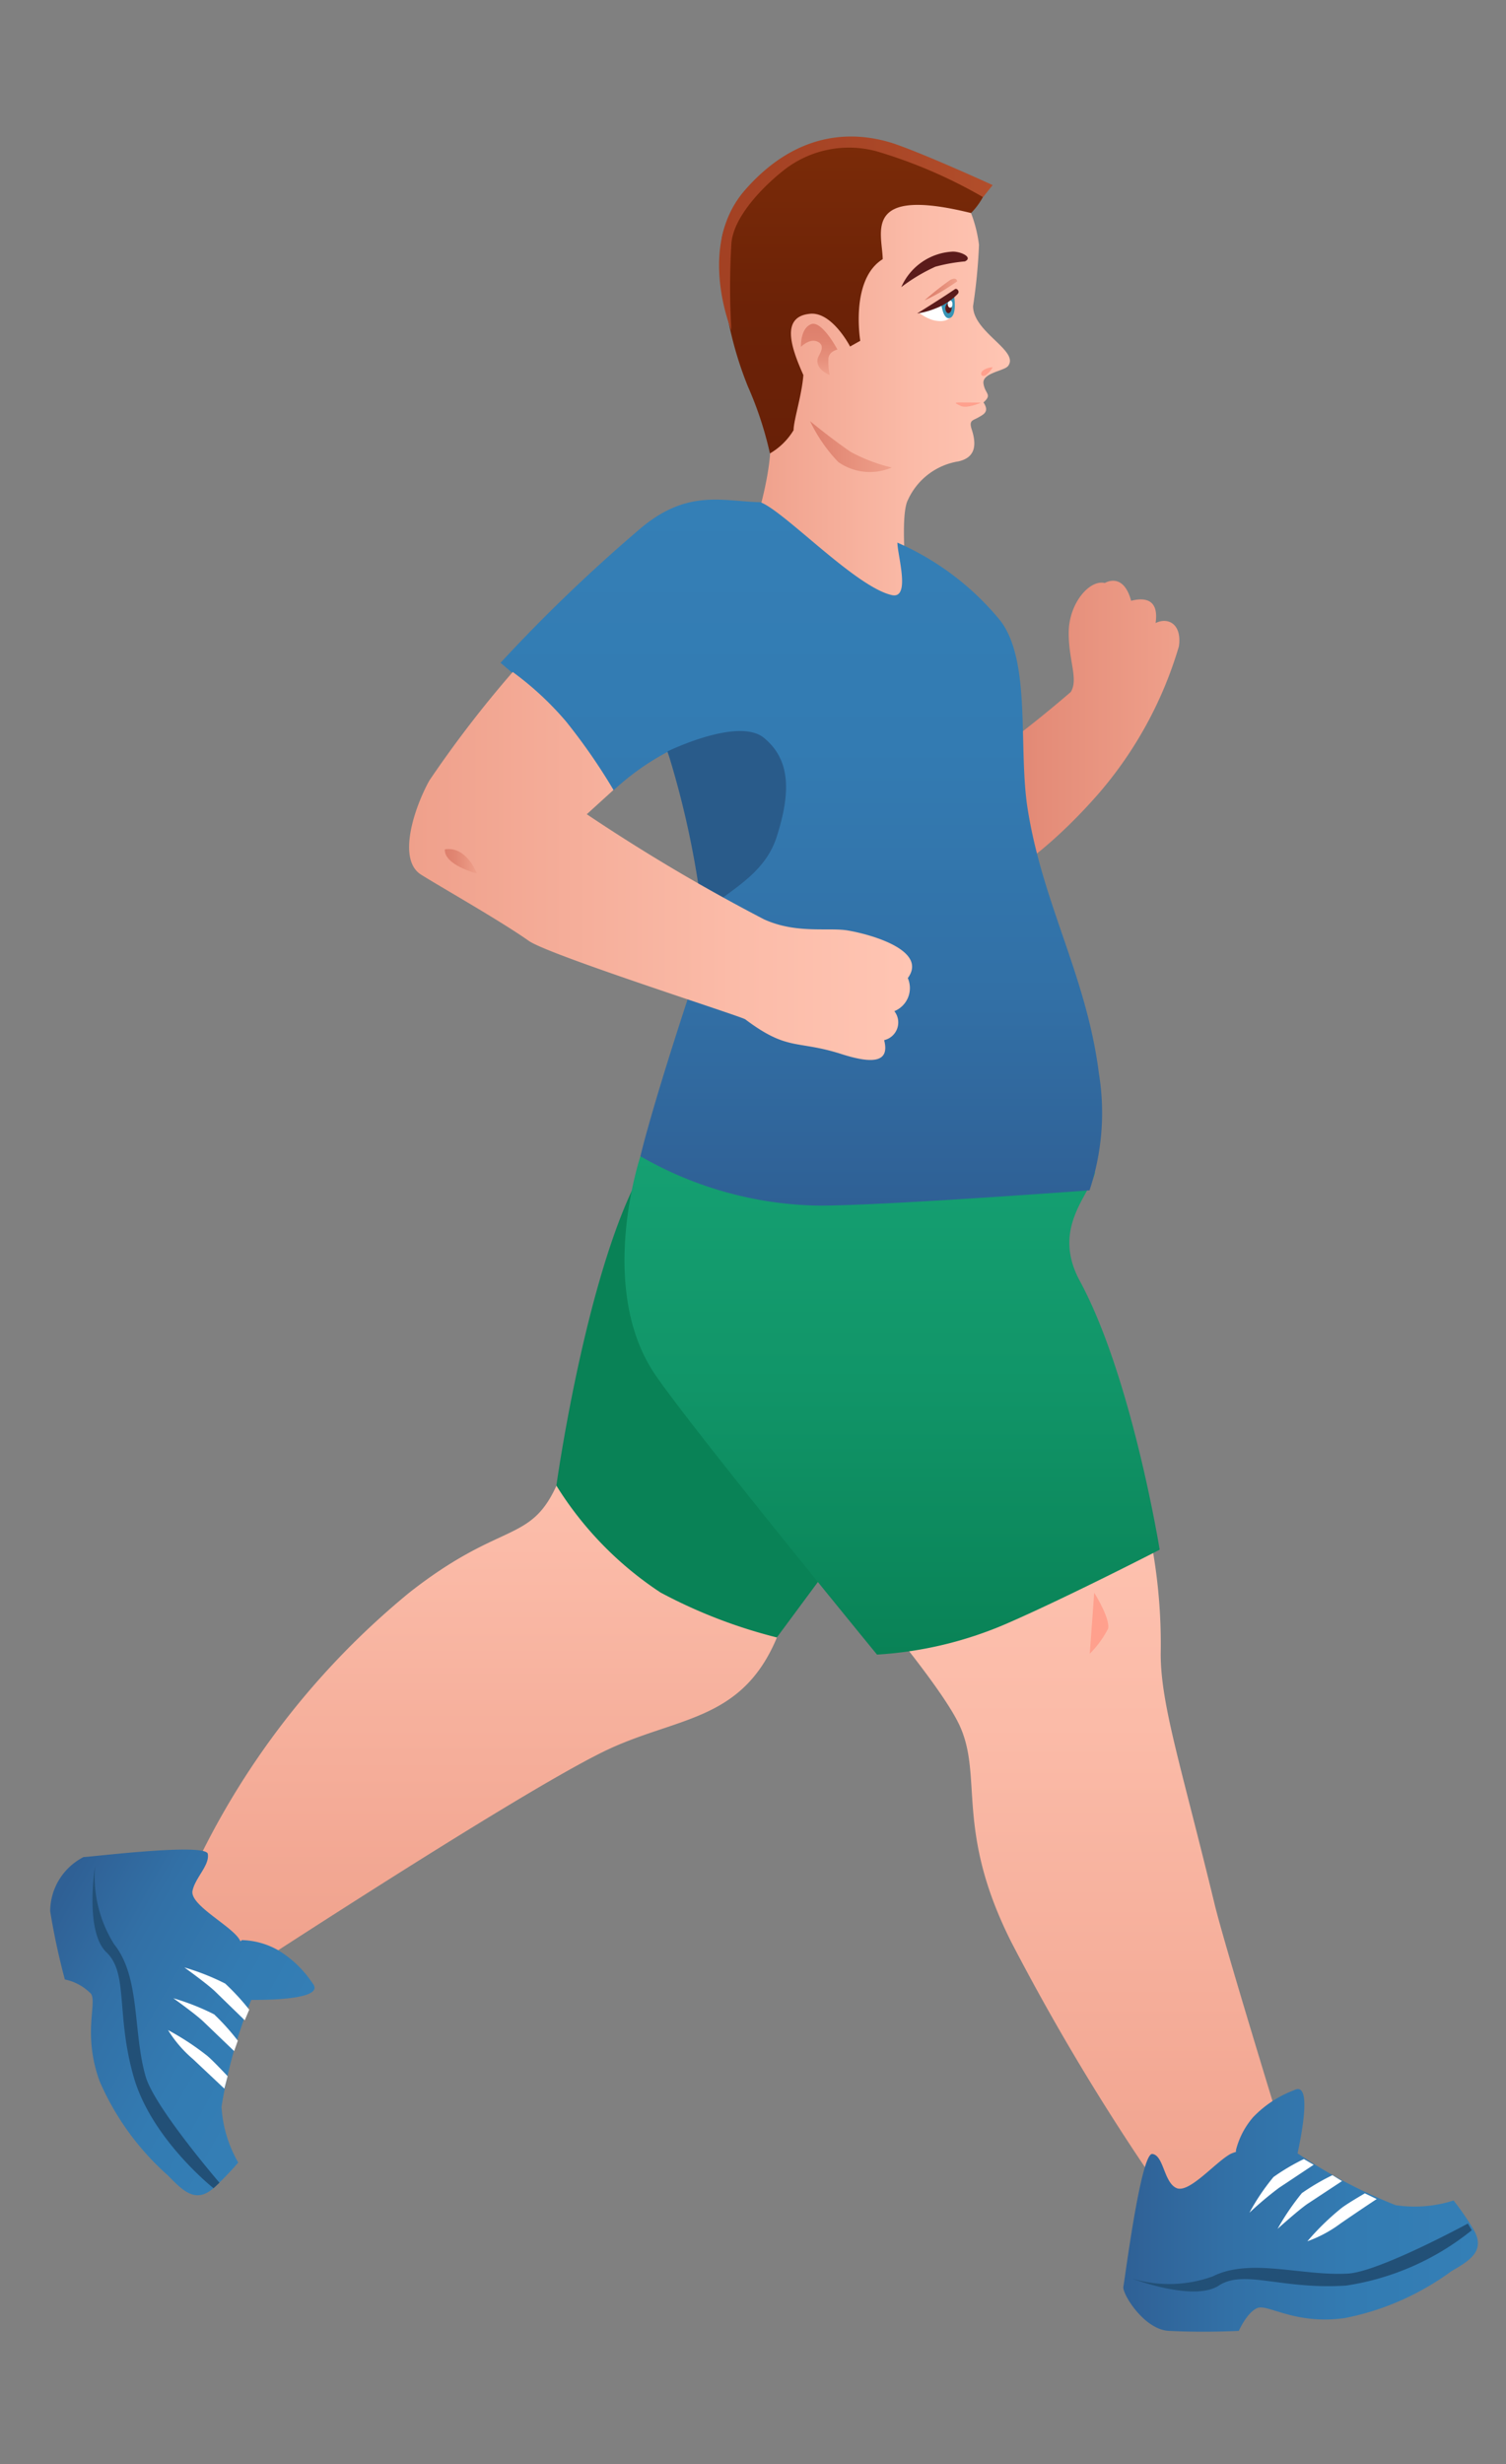 <svg id="Layer_1" data-name="Layer 1" xmlns="http://www.w3.org/2000/svg" xmlns:xlink="http://www.w3.org/1999/xlink" viewBox="0 0 73.84 120.75"><rect x="0" y="0" width="73.84" height="120.75" fill="#808080" stroke="none"/><defs><style>.cls-1{fill:url(#linear-gradient);}.cls-2{fill:url(#linear-gradient-2);}.cls-3{fill:url(#linear-gradient-3);}.cls-4{fill:url(#linear-gradient-4);}.cls-5{fill:#098256;}.cls-6{fill:url(#linear-gradient-5);}.cls-7{fill:url(#linear-gradient-6);}.cls-8{fill:url(#Degradado_sin_nombre_5);}.cls-9{fill:#295b8a;}.cls-10{fill:url(#linear-gradient-7);}.cls-11{fill:url(#Degradado_sin_nombre_5-2);}.cls-12{fill:#225077;}.cls-13{fill:#fff;}.cls-14{fill:url(#Degradado_sin_nombre_5-3);}.cls-15{fill:#5b1b1b;}.cls-16{fill:url(#linear-gradient-8);}.cls-17{fill:url(#linear-gradient-9);}.cls-18{fill:#ffa08d;}.cls-19{fill:url(#linear-gradient-10);}.cls-20{fill:#3794b5;}.cls-21{fill:url(#linear-gradient-11);}.cls-22{fill:url(#linear-gradient-12);}</style><linearGradient id="linear-gradient" x1="120.15" y1="35.96" x2="130.8" y2="35.96" gradientTransform="matrix(-1, 0, 0, 1, 177.98, 0)" gradientUnits="userSpaceOnUse"><stop offset="0" stop-color="#efa08b"/><stop offset="0.64" stop-color="#e48c78"/><stop offset="0.99" stop-color="#dd7f6c"/></linearGradient><linearGradient id="linear-gradient-2" x1="128.46" y1="19.95" x2="141.17" y2="19.95" gradientTransform="matrix(-1, 0, 0, 1, 177.98, 0)" gradientUnits="userSpaceOnUse"><stop offset="0" stop-color="#ffc5b3"/><stop offset="0.36" stop-color="#fbbba8"/><stop offset="1" stop-color="#efa08b"/></linearGradient><linearGradient id="linear-gradient-3" x1="136.07" y1="6.87" x2="136.07" y2="22.22" gradientTransform="matrix(-1, 0, 0, 1, 177.98, 0)" gradientUnits="userSpaceOnUse"><stop offset="0" stop-color="#7b2b08"/><stop offset="0.07" stop-color="#792a08"/><stop offset="0.54" stop-color="#6c2207"/><stop offset="1" stop-color="#682007"/></linearGradient><linearGradient id="linear-gradient-4" x1="152.58" y1="63.49" x2="152.58" y2="97.33" xlink:href="#linear-gradient-2"/><linearGradient id="linear-gradient-5" x1="126.19" y1="69.63" x2="126.19" y2="110.75" xlink:href="#linear-gradient-2"/><linearGradient id="linear-gradient-6" x1="134.24" y1="56.6" x2="134.24" y2="81.08" gradientTransform="matrix(-1, 0, 0, 1, 177.98, 0)" gradientUnits="userSpaceOnUse"><stop offset="0" stop-color="#15a072"/><stop offset="0.46" stop-color="#119568"/><stop offset="1" stop-color="#098256"/></linearGradient><linearGradient id="Degradado_sin_nombre_5" x1="138.69" y1="24.5" x2="138.69" y2="59.05" gradientTransform="matrix(-1, 0, 0, 1, 177.98, 0)" gradientUnits="userSpaceOnUse"><stop offset="0" stop-color="#347fb6"/><stop offset="0.35" stop-color="#337bb2"/><stop offset="0.7" stop-color="#3270a6"/><stop offset="1" stop-color="#2f6095"/></linearGradient><linearGradient id="linear-gradient-7" x1="133.26" y1="42.43" x2="157.92" y2="42.43" xlink:href="#linear-gradient-2"/><linearGradient id="Degradado_sin_nombre_5-2" x1="105.63" y1="108.33" x2="123.01" y2="108.33" xlink:href="#Degradado_sin_nombre_5"/><linearGradient id="Degradado_sin_nombre_5-3" x1="193.23" y1="192.33" x2="207.69" y2="192.33" gradientTransform="matrix(-0.87, -0.49, -0.49, 0.87, 276.91, 28.99)" xlink:href="#Degradado_sin_nombre_5"/><linearGradient id="linear-gradient-8" x1="137.81" y1="18.35" x2="137.81" y2="15.87" gradientTransform="matrix(-1, 0, 0, 1, 177.98, 0)" gradientUnits="userSpaceOnUse"><stop offset="0" stop-color="#efa08b"/><stop offset="0.28" stop-color="#e7917d"/><stop offset="0.66" stop-color="#e08470"/><stop offset="0.99" stop-color="#dd7f6c"/></linearGradient><linearGradient id="linear-gradient-9" x1="134.25" y1="21.89" x2="138.32" y2="21.89" xlink:href="#linear-gradient"/><linearGradient id="linear-gradient-10" x1="154.59" y1="42.2" x2="156.17" y2="42.2" gradientTransform="matrix(-1, 0, 0, 1, 177.98, 0)" gradientUnits="userSpaceOnUse"><stop offset="0" stop-color="#efa08b"/><stop offset="0.09" stop-color="#ed9c87"/><stop offset="0.64" stop-color="#e18773"/><stop offset="0.99" stop-color="#dd7f6c"/></linearGradient><linearGradient id="linear-gradient-11" x1="131.05" y1="14.19" x2="132.64" y2="14.19" gradientTransform="matrix(-1, 0, 0, 1, 177.98, 0)" gradientUnits="userSpaceOnUse"><stop offset="0" stop-color="#efa08b"/><stop offset="0.16" stop-color="#eb9984"/><stop offset="0.65" stop-color="#e18672"/><stop offset="0.99" stop-color="#dd7f6c"/></linearGradient><linearGradient id="linear-gradient-12" x1="129.3" y1="11.43" x2="142.77" y2="11.43" gradientTransform="matrix(-1, 0, 0, 1, 177.98, 0)" gradientUnits="userSpaceOnUse"><stop offset="0" stop-color="#b24e2b"/><stop offset="0.38" stop-color="#aa4727"/><stop offset="1" stop-color="#a34123"/></linearGradient></defs><title>men</title><path class="cls-1" d="M54.17,28.57c-.76-.18-1.75,1-1.77,2.39s.49,2.32.1,2.95A60,60,0,0,1,47.18,38l1.14,5.47s2.42-1,5.57-4.61a19.44,19.44,0,0,0,3.91-7.18c.16-1.07-.5-1.46-1.14-1.15.19-1.32-.73-1.21-1.2-1.09C55.07,28,54.17,28.57,54.17,28.57Z"/><path class="cls-2" d="M37.7,21a12,12,0,0,1-.24-3.35S40.8,7.28,45.83,8.89a2.47,2.47,0,0,1,1.78,1.55A6.52,6.52,0,0,1,48,12a27,27,0,0,1-.29,3c0,1.28,2.28,2.19,1.72,2.93-.18.25-1.28.34-1.21.86s.45.53,0,.93c.31.46,0,.59-.26.74s-.46.13-.32.57c.29.88.11,1.41-.65,1.58a3.29,3.29,0,0,0-2.47,1.88c-.55,1,.21,6.66.21,6.66L36.8,26.45S38.1,22.68,37.7,21Z"/><path class="cls-3" d="M47.61,10.44A3.49,3.49,0,0,0,48.47,9c-.76,0-4-2.35-6.79-2.11-3.4.28-6,2.81-6.3,4.86a17.82,17.82,0,0,0,1.29,7.19,17.57,17.57,0,0,1,1.08,3.28,3.28,3.28,0,0,0,1.16-1.14c0-.48.4-1.69.48-2.7-.57-1.28-1.14-2.84.29-3,1.1-.15,2,1.6,2,1.6l.5-.28s-.51-3,1.1-4C43.26,11.42,42.24,9.11,47.61,10.44Z"/><path class="cls-4" d="M41.86,71.52s-2.27,5.14-3.77,8.73c-1.76,4.2-5,3.85-8.57,5.62C25,88.1,10.93,97.33,10.93,97.33l-2-4.44A38.94,38.94,0,0,1,20.06,78.05c4.49-3.53,5.92-2.4,7.22-5.24a108.2,108.2,0,0,1,5.81-9.32Z"/><path class="cls-5" d="M42.71,74l-4.62,6.24a25,25,0,0,1-5.7-2.2,17,17,0,0,1-5.11-5.24S28.57,63.49,31,58.3C35.38,57.9,42.71,74,42.71,74Z"/><path class="cls-6" d="M51.47,69.63s3.85,1.26,4.44,3.66a26.79,26.79,0,0,1,1,7.75c0,2.5,1,5.49,2.65,12.3.59,2.41,4.15,13.91,4.15,13.91l-4.34,3.5a112.47,112.47,0,0,1-9.8-15.61C46.78,89.58,48.25,87,47,84.45s-7.07-9.08-7.07-9.08S50.07,73.17,51.47,69.63Z"/><path class="cls-7" d="M53.69,57.45c-.27,1.15-2.15,2.74-.74,5.33,2.55,4.72,3.91,13.16,3.91,13.16s-4.43,2.28-7.43,3.59A18.8,18.8,0,0,1,43,81.08S34.13,70.27,32.15,67.4c-2.94-4.26-.74-10.77-.74-10.77S45.56,56.36,53.69,57.45Z"/><path class="cls-8" d="M44,26.59a13.51,13.51,0,0,1,5.06,3.84c1.51,2,.86,6.19,1.32,9.17.74,4.72,2.89,8.2,3.5,13a12,12,0,0,1-.46,5.73s-10.08.75-13.26.75a18.08,18.08,0,0,1-8.76-2.42s.55-2.44,2.9-9.46c.75-2.25-1.17-9.53-1.58-10.35a12.44,12.44,0,0,0-2.65,1.89,27.42,27.42,0,0,0-5.53-6.26A79.57,79.57,0,0,1,31.28,26c2.38-2.08,4.14-1.43,6-1.39,1.17.43,4.65,4.14,6.44,4.55C44.67,29.38,44,27.2,44,26.59Z"/><path class="cls-9" d="M32.73,36.82s3.47-1.7,4.73-.66,1.35,2.58.62,4.85c-.67,2.1-2.83,2.8-3.63,3.89A44.36,44.36,0,0,0,32.73,36.82Z"/><path class="cls-10" d="M21.05,38.25a55.8,55.8,0,0,1,4.09-5.32,15.24,15.24,0,0,1,2.61,2.42,28.94,28.94,0,0,1,2.33,3.36L28.77,39.9a90.4,90.4,0,0,0,8.69,5.15c1.6.73,3.19.38,4.13.55,1.21.21,3.9,1,2.92,2.33a1.22,1.22,0,0,1-.66,1.62.89.89,0,0,1-.5,1.42c.26,1-.39,1.23-2.1.68-2.19-.7-2.61-.12-4.71-1.7-.26-.17-9.69-3.17-10.62-3.85-1.42-1-4.46-2.72-5.29-3.25C19.47,42.1,20.32,39.57,21.05,38.25Z"/><path class="cls-11" d="M56.5,105.55c.56.07.56,1.39,1.18,1.67s1.89-1.25,2.65-1.67a1.69,1.69,0,0,1,.27-.1l0-.09a3.94,3.94,0,0,1,.84-1.61,5.4,5.4,0,0,1,2-1.32c.85-.46.45,1.84.18,3.09a25,25,0,0,0,4.81,2.54,6.27,6.27,0,0,0,2.84-.23,13.27,13.27,0,0,1,1,1.46c.56,1-.19,1.48-1.1,2a13.1,13.1,0,0,1-5.22,2.3c-2.44.35-3.79-.7-4.3-.49s-.91,1.12-.91,1.12-1.64.09-3.43,0c-1.22-.06-2.3-1.83-2.23-2.17S55.94,105.48,56.5,105.55Z"/><path class="cls-12" d="M72.16,109.29A12.86,12.86,0,0,1,66,112c-3.17.21-5-.81-6.24,0s-4.24-.34-4.24-.34a6.29,6.29,0,0,0,3.94-.11c1.85-.93,4.39,0,6.66-.14,1.54-.11,5.85-2.45,5.85-2.45Z"/><path class="cls-13" d="M67.5,107.76s-.67.44-1.75,1.18a6.21,6.21,0,0,1-1.65.89,12.69,12.69,0,0,1,1.65-1.61c.27-.22,1.17-.74,1.17-.74Z"/><path class="cls-13" d="M65.8,106.88,64.1,108c-.45.31-1.46,1.22-1.46,1.22a12.28,12.28,0,0,1,1.19-1.75,10.92,10.92,0,0,1,1.5-.88Z"/><path class="cls-13" d="M64.41,106.08l-1.7,1.13a17.15,17.15,0,0,0-1.45,1.22,10.74,10.74,0,0,1,1.18-1.75,10.37,10.37,0,0,1,1.49-.88Z"/><path class="cls-14" d="M4.1,91c.35,0,6-.71,6.09-.15S9.58,92,9.44,92.65s1.62,1.57,2.19,2.24a1.11,1.11,0,0,1,.16.24l.07-.06a3.82,3.82,0,0,1,1.75.48,5.33,5.33,0,0,1,1.71,1.63c.62.73-1.71.83-3,.82a24.7,24.7,0,0,0-1.46,5.24,6.2,6.2,0,0,0,.82,2.73,13.22,13.22,0,0,1-1.22,1.26c-.87.76-1.49.13-2.23-.63A13.15,13.15,0,0,1,4.89,102c-.85-2.31-.12-3.85-.43-4.3A2.48,2.48,0,0,0,3.18,97a33.77,33.77,0,0,1-.72-3.35A3,3,0,0,1,4.1,91Z"/><path class="cls-12" d="M10.47,107.23s-3.05-2.41-3.92-5.47S6.3,96.7,5.22,95.67s-.56-4.22-.56-4.22a6.24,6.24,0,0,0,.94,3.83c1.29,1.61.91,4.29,1.54,6.47.42,1.49,3.62,5.21,3.62,5.21Z"/><path class="cls-13" d="M11,102.35,9.46,100.9a6,6,0,0,1-1.22-1.42,13,13,0,0,1,1.92,1.26c.27.22,1,1,1,1Z"/><path class="cls-13" d="M11.48,100.51,10,99.09c-.39-.38-1.5-1.17-1.5-1.17a11.63,11.63,0,0,1,2,.79A11.33,11.33,0,0,1,11.66,100Z"/><path class="cls-13" d="M12,99l-1.46-1.42c-.4-.38-1.5-1.17-1.5-1.17a11.63,11.63,0,0,1,2,.79,11.33,11.33,0,0,1,1.18,1.28Z"/><path class="cls-15" d="M46.72,12.33c.42,0,1,.29.59.48a8.2,8.2,0,0,0-1.45.26,8.67,8.67,0,0,0-1.67,1A2.91,2.91,0,0,1,46.72,12.33Z"/><path class="cls-16" d="M41.06,17.13s-.77-1.46-1.3-1.24S39.27,17,39.27,17s.43-.45.83-.25.06.62,0,.79c-.16.56.58.84.58.84a3.24,3.24,0,0,1-.06-.84C40.67,17.21,41.06,17.13,41.06,17.13Z"/><path class="cls-17" d="M43.72,22.91a8.23,8.23,0,0,1-2-.76c-.93-.63-2-1.51-2-1.51a7.61,7.61,0,0,0,1.38,2A2.7,2.7,0,0,0,43.72,22.91Z"/><path class="cls-18" d="M53.65,78.05s.79,1.25.68,1.76a4.92,4.92,0,0,1-.9,1.23Z"/><path class="cls-19" d="M21.81,41.62c1.07-.17,1.57,1.18,1.57,1.18S21.77,42.4,21.81,41.62Z"/><path class="cls-13" d="M46.7,14.47a2.72,2.72,0,0,1,0,.89c-.13.41-.58.42-.94.33a2.07,2.07,0,0,1-.69-.36l.87-.51Z"/><path class="cls-20" d="M46.78,14.5s.16.95-.2,1.08-.44-.77-.44-.77Z"/><path class="cls-15" d="M46.35,15.1c0,.14.07.25.15.25s.16-.11.16-.25-.07-.24-.16-.24S46.35,15,46.35,15.1Z"/><path class="cls-13" d="M46.47,14.9c0,.1.05.18.12.18s.11-.08.11-.18-.05-.18-.11-.18S46.47,14.8,46.47,14.9Z"/><path class="cls-18" d="M48.67,18a1.15,1.15,0,0,1-.28.34c-.21.2-.39,0-.21-.17A.81.81,0,0,1,48.67,18Z"/><path class="cls-18" d="M48.1,19.73s-.69.31-1,.16-.32-.17,0-.17Z"/><path class="cls-15" d="M46.82,14.17c.09-.06.24.09.15.22a2.92,2.92,0,0,1-1.09.72,3.76,3.76,0,0,1-.91.25S46.29,14.54,46.82,14.17Z"/><path class="cls-21" d="M46.93,13.79s-.48.33-.84.54-.76.39-.76.39a14.18,14.18,0,0,1,1.26-1C46.93,13.55,46.93,13.79,46.93,13.79Z"/><path class="cls-22" d="M48.67,9.07l-.47.59A24.08,24.08,0,0,0,43,7.42a5.17,5.17,0,0,0-4.57.92c-.94.74-2.46,2.23-2.57,3.59a36.15,36.15,0,0,0,0,4.26s-1.73-4.14.67-6.88,5.08-3,7.31-2.27C45.44,7.59,48.67,9.07,48.67,9.07Z"/></svg>